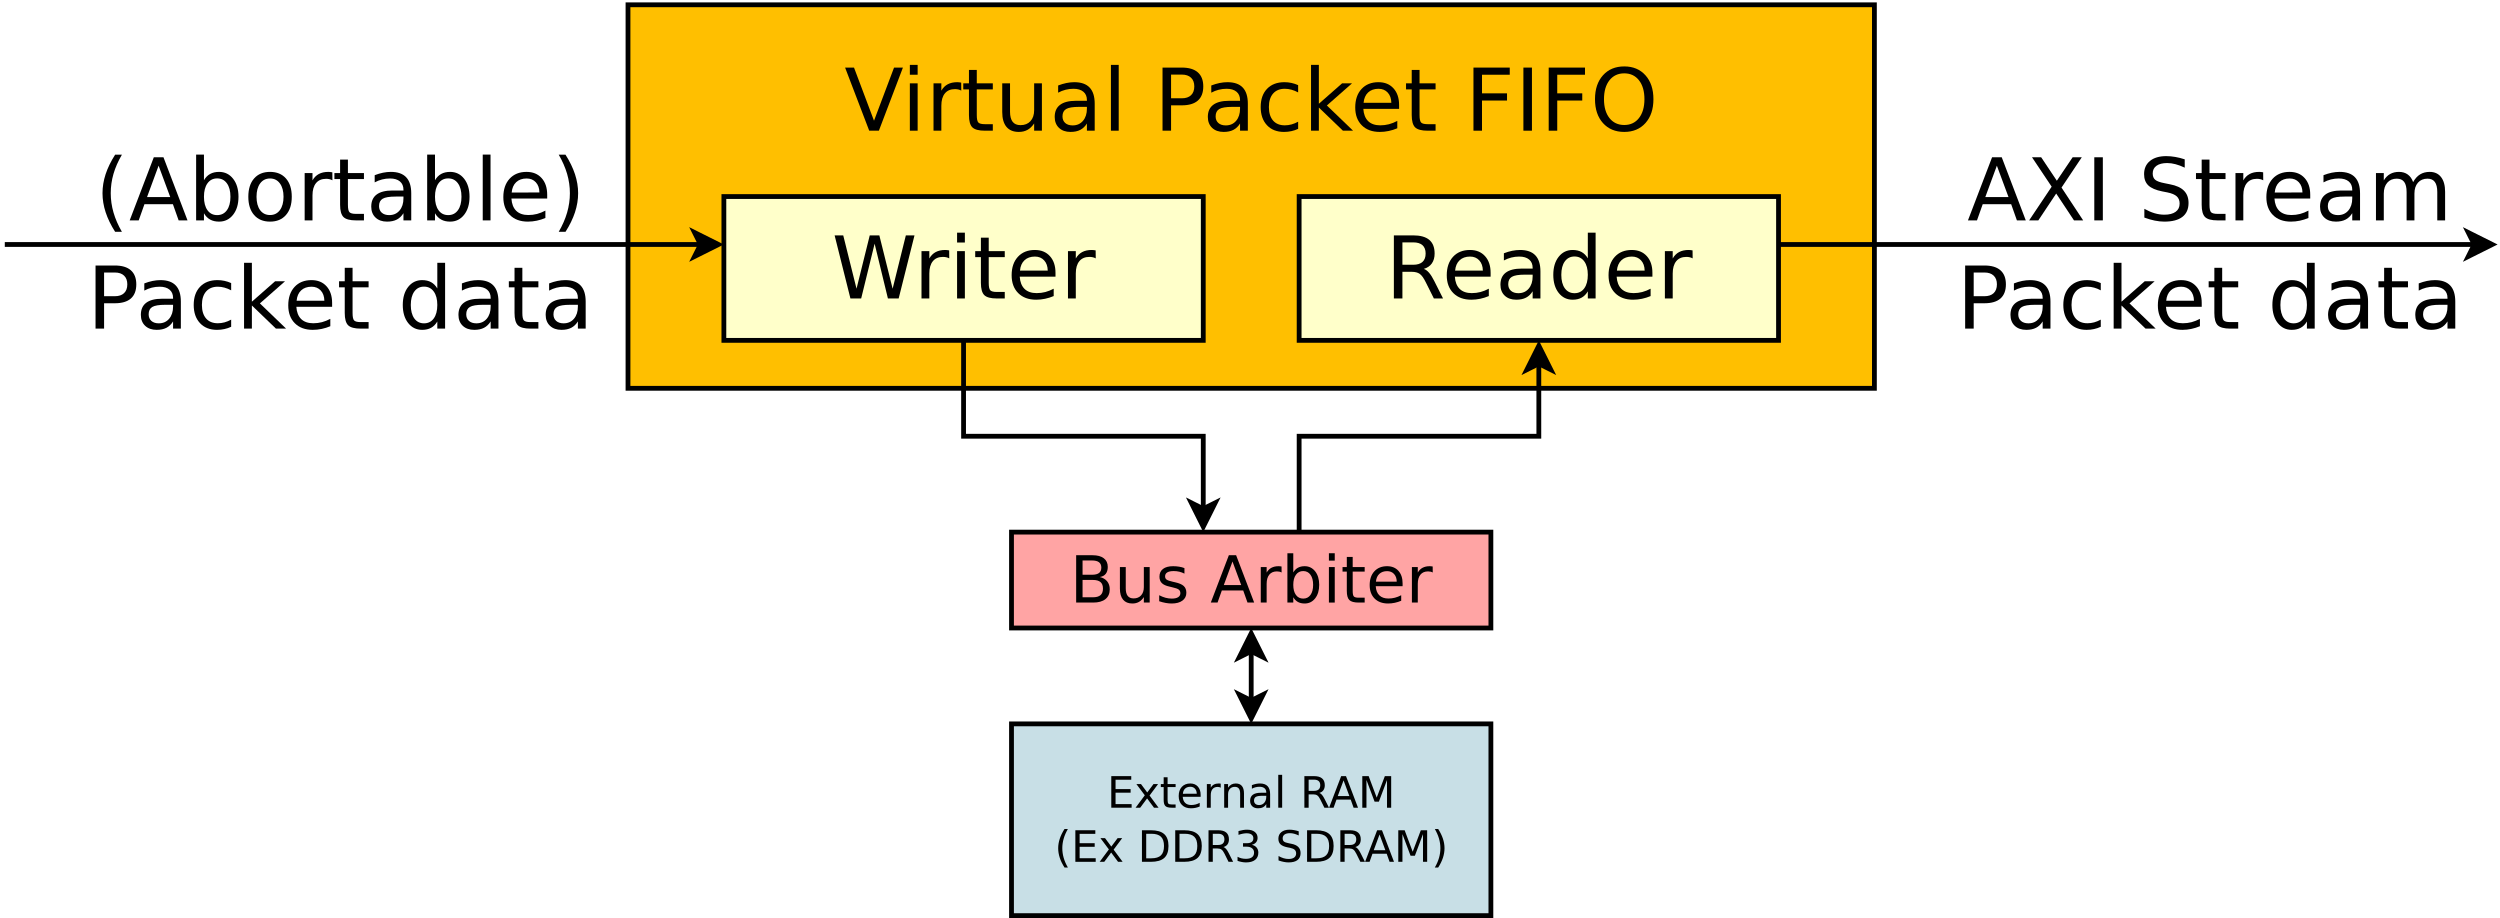 <?xml version="1.0" encoding="UTF-8"?>
<svg xmlns="http://www.w3.org/2000/svg" xmlns:xlink="http://www.w3.org/1999/xlink" width="1043pt" height="383pt" viewBox="0 0 1043 383" version="1.1">
<defs>
<g>
<symbol overflow="visible" id="glyph0-0">
<path style="stroke:none;" d="M 1.344 4.781 L 1.344 -19.109 L 14.891 -19.109 L 14.891 4.781 Z M 2.875 3.281 L 13.391 3.281 L 13.391 -17.578 L 2.875 -17.578 Z M 2.875 3.281 "/>
</symbol>
<symbol overflow="visible" id="glyph0-1">
<path style="stroke:none;" d="M 5.328 -9.438 L 5.328 -2.203 L 9.625 -2.203 C 11.062 -2.203 12.125 -2.5 12.812 -3.094 C 13.5 -3.688 13.844 -4.598 13.844 -5.828 C 13.844 -7.055 13.5 -7.961 12.812 -8.547 C 12.125 -9.141 11.062 -9.438 9.625 -9.438 Z M 5.328 -17.562 L 5.328 -11.609 L 9.281 -11.609 C 10.594 -11.609 11.566 -11.852 12.203 -12.344 C 12.836 -12.832 13.156 -13.578 13.156 -14.578 C 13.156 -15.578 12.836 -16.32 12.203 -16.812 C 11.566 -17.312 10.594 -17.562 9.281 -17.562 Z M 2.656 -19.75 L 9.484 -19.75 C 11.523 -19.75 13.094 -19.328 14.188 -18.484 C 15.289 -17.641 15.844 -16.438 15.844 -14.875 C 15.844 -13.664 15.562 -12.703 15 -11.984 C 14.438 -11.273 13.609 -10.832 12.516 -10.656 C 13.828 -10.363 14.848 -9.77 15.578 -8.875 C 16.305 -7.988 16.672 -6.875 16.672 -5.531 C 16.672 -3.77 16.07 -2.406 14.875 -1.438 C 13.676 -0.477 11.969 0 9.75 0 L 2.656 0 Z M 2.656 -19.75 "/>
</symbol>
<symbol overflow="visible" id="glyph0-2">
<path style="stroke:none;" d="M 2.297 -5.844 L 2.297 -14.812 L 4.734 -14.812 L 4.734 -5.938 C 4.734 -4.539 5.004 -3.488 5.547 -2.781 C 6.098 -2.082 6.922 -1.734 8.016 -1.734 C 9.328 -1.734 10.363 -2.148 11.125 -2.984 C 11.895 -3.828 12.281 -4.973 12.281 -6.422 L 12.281 -14.812 L 14.719 -14.812 L 14.719 0 L 12.281 0 L 12.281 -2.281 C 11.688 -1.375 11 -0.703 10.219 -0.266 C 9.438 0.172 8.531 0.391 7.5 0.391 C 5.801 0.391 4.508 -0.141 3.625 -1.203 C 2.738 -2.266 2.297 -3.812 2.297 -5.844 Z M 8.422 -15.172 Z M 8.422 -15.172 "/>
</symbol>
<symbol overflow="visible" id="glyph0-3">
<path style="stroke:none;" d="M 12 -14.375 L 12 -12.078 C 11.312 -12.43 10.598 -12.695 9.859 -12.875 C 9.117 -13.051 8.348 -13.141 7.547 -13.141 C 6.336 -13.141 5.43 -12.953 4.828 -12.578 C 4.223 -12.211 3.922 -11.66 3.922 -10.922 C 3.922 -10.348 4.133 -9.898 4.562 -9.578 C 5 -9.266 5.875 -8.961 7.188 -8.672 L 8.016 -8.484 C 9.742 -8.109 10.973 -7.582 11.703 -6.906 C 12.43 -6.238 12.797 -5.301 12.797 -4.094 C 12.797 -2.719 12.25 -1.625 11.156 -0.812 C 10.07 -0.008 8.578 0.391 6.672 0.391 C 5.879 0.391 5.051 0.312 4.188 0.156 C 3.32 0 2.414 -0.234 1.469 -0.547 L 1.469 -3.062 C 2.363 -2.594 3.25 -2.238 4.125 -2 C 5 -1.77 5.863 -1.656 6.719 -1.656 C 7.863 -1.656 8.742 -1.848 9.359 -2.234 C 9.984 -2.629 10.297 -3.188 10.297 -3.906 C 10.297 -4.562 10.07 -5.066 9.625 -5.422 C 9.176 -5.773 8.195 -6.113 6.688 -6.438 L 5.844 -6.641 C 4.332 -6.961 3.242 -7.453 2.578 -8.109 C 1.91 -8.766 1.578 -9.664 1.578 -10.812 C 1.578 -12.207 2.066 -13.281 3.047 -14.031 C 4.035 -14.789 5.441 -15.172 7.266 -15.172 C 8.16 -15.172 9.004 -15.102 9.797 -14.969 C 10.598 -14.844 11.332 -14.645 12 -14.375 Z M 12 -14.375 "/>
</symbol>
<symbol overflow="visible" id="glyph0-4">
<path style="stroke:none;" d=""/>
</symbol>
<symbol overflow="visible" id="glyph0-5">
<path style="stroke:none;" d="M 9.266 -17.125 L 5.641 -7.297 L 12.906 -7.297 Z M 7.75 -19.75 L 10.781 -19.75 L 18.312 0 L 15.531 0 L 13.734 -5.062 L 4.828 -5.062 L 3.031 0 L 0.219 0 Z M 7.75 -19.75 "/>
</symbol>
<symbol overflow="visible" id="glyph0-6">
<path style="stroke:none;" d="M 11.141 -12.547 C 10.867 -12.703 10.57 -12.816 10.25 -12.891 C 9.926 -12.961 9.57 -13 9.188 -13 C 7.812 -13 6.754 -12.551 6.016 -11.656 C 5.273 -10.758 4.906 -9.477 4.906 -7.812 L 4.906 0 L 2.453 0 L 2.453 -14.812 L 4.906 -14.812 L 4.906 -12.516 C 5.414 -13.41 6.082 -14.078 6.906 -14.516 C 7.727 -14.953 8.723 -15.172 9.891 -15.172 C 10.055 -15.172 10.238 -15.16 10.438 -15.141 C 10.645 -15.117 10.875 -15.086 11.125 -15.047 Z M 11.141 -12.547 "/>
</symbol>
<symbol overflow="visible" id="glyph0-7">
<path style="stroke:none;" d="M 13.188 -7.391 C 13.188 -9.18 12.816 -10.586 12.078 -11.609 C 11.348 -12.629 10.336 -13.141 9.047 -13.141 C 7.766 -13.141 6.754 -12.629 6.016 -11.609 C 5.273 -10.586 4.906 -9.18 4.906 -7.391 C 4.906 -5.598 5.273 -4.191 6.016 -3.172 C 6.754 -2.16 7.766 -1.656 9.047 -1.656 C 10.336 -1.656 11.348 -2.16 12.078 -3.172 C 12.816 -4.191 13.188 -5.598 13.188 -7.391 Z M 4.906 -12.562 C 5.414 -13.445 6.062 -14.102 6.844 -14.531 C 7.625 -14.957 8.555 -15.172 9.641 -15.172 C 11.441 -15.172 12.906 -14.457 14.031 -13.031 C 15.156 -11.602 15.719 -9.723 15.719 -7.391 C 15.719 -5.066 15.156 -3.188 14.031 -1.75 C 12.906 -0.32 11.441 0.391 9.641 0.391 C 8.555 0.391 7.625 0.176 6.844 -0.25 C 6.062 -0.688 5.414 -1.344 4.906 -2.219 L 4.906 0 L 2.453 0 L 2.453 -20.578 L 4.906 -20.578 Z M 4.906 -12.562 "/>
</symbol>
<symbol overflow="visible" id="glyph0-8">
<path style="stroke:none;" d="M 2.547 -14.812 L 4.984 -14.812 L 4.984 0 L 2.547 0 Z M 2.547 -20.578 L 4.984 -20.578 L 4.984 -17.5 L 2.547 -17.5 Z M 2.547 -20.578 "/>
</symbol>
<symbol overflow="visible" id="glyph0-9">
<path style="stroke:none;" d="M 4.969 -19.031 L 4.969 -14.812 L 9.969 -14.812 L 9.969 -12.922 L 4.969 -12.922 L 4.969 -4.875 C 4.969 -3.664 5.129 -2.891 5.453 -2.547 C 5.785 -2.203 6.457 -2.031 7.469 -2.031 L 9.969 -2.031 L 9.969 0 L 7.469 0 C 5.594 0 4.297 -0.348 3.578 -1.047 C 2.867 -1.754 2.516 -3.031 2.516 -4.875 L 2.516 -12.922 L 0.734 -12.922 L 0.734 -14.812 L 2.516 -14.812 L 2.516 -19.031 Z M 4.969 -19.031 "/>
</symbol>
<symbol overflow="visible" id="glyph0-10">
<path style="stroke:none;" d="M 15.234 -8.016 L 15.234 -6.828 L 4.031 -6.828 C 4.133 -5.148 4.641 -3.875 5.547 -3 C 6.453 -2.125 7.711 -1.688 9.328 -1.688 C 10.266 -1.688 11.172 -1.801 12.047 -2.031 C 12.922 -2.258 13.789 -2.602 14.656 -3.062 L 14.656 -0.75 C 13.781 -0.383 12.883 -0.102 11.969 0.094 C 11.051 0.289 10.125 0.391 9.188 0.391 C 6.82 0.391 4.945 -0.297 3.562 -1.672 C 2.188 -3.055 1.5 -4.922 1.5 -7.266 C 1.5 -9.691 2.148 -11.613 3.453 -13.031 C 4.766 -14.457 6.535 -15.172 8.766 -15.172 C 10.754 -15.172 12.328 -14.531 13.484 -13.25 C 14.648 -11.969 15.234 -10.223 15.234 -8.016 Z M 12.797 -8.734 C 12.773 -10.066 12.398 -11.129 11.672 -11.922 C 10.941 -12.711 9.977 -13.109 8.781 -13.109 C 7.426 -13.109 6.336 -12.723 5.516 -11.953 C 4.703 -11.191 4.234 -10.113 4.109 -8.719 Z M 12.797 -8.734 "/>
</symbol>
<symbol overflow="visible" id="glyph1-0">
<path style="stroke:none;" d="M 0.906 3.188 L 0.906 -12.734 L 9.938 -12.734 L 9.938 3.188 Z M 1.906 2.188 L 8.922 2.188 L 8.922 -11.719 L 1.906 -11.719 Z M 1.906 2.188 "/>
</symbol>
<symbol overflow="visible" id="glyph1-1">
<path style="stroke:none;" d="M 1.766 -13.172 L 10.094 -13.172 L 10.094 -11.672 L 3.547 -11.672 L 3.547 -7.766 L 9.828 -7.766 L 9.828 -6.266 L 3.547 -6.266 L 3.547 -1.5 L 10.25 -1.5 L 10.25 0 L 1.766 0 Z M 1.766 -13.172 "/>
</symbol>
<symbol overflow="visible" id="glyph1-2">
<path style="stroke:none;" d="M 9.906 -9.875 L 6.344 -5.078 L 10.094 0 L 8.188 0 L 5.312 -3.875 L 2.438 0 L 0.516 0 L 4.359 -5.172 L 0.844 -9.875 L 2.766 -9.875 L 5.375 -6.359 L 8 -9.875 Z M 9.906 -9.875 "/>
</symbol>
<symbol overflow="visible" id="glyph1-3">
<path style="stroke:none;" d="M 3.312 -12.688 L 3.312 -9.875 L 6.656 -9.875 L 6.656 -8.609 L 3.312 -8.609 L 3.312 -3.25 C 3.312 -2.445 3.422 -1.93 3.641 -1.703 C 3.859 -1.473 4.305 -1.359 4.984 -1.359 L 6.656 -1.359 L 6.656 0 L 4.984 0 C 3.734 0 2.867 -0.234 2.391 -0.703 C 1.91 -1.172 1.672 -2.02 1.672 -3.25 L 1.672 -8.609 L 0.484 -8.609 L 0.484 -9.875 L 1.672 -9.875 L 1.672 -12.688 Z M 3.312 -12.688 "/>
</symbol>
<symbol overflow="visible" id="glyph1-4">
<path style="stroke:none;" d="M 10.156 -5.344 L 10.156 -4.547 L 2.688 -4.547 C 2.758 -3.43 3.098 -2.582 3.703 -2 C 4.305 -1.414 5.145 -1.125 6.219 -1.125 C 6.844 -1.125 7.445 -1.195 8.031 -1.344 C 8.613 -1.5 9.191 -1.727 9.766 -2.031 L 9.766 -0.5 C 9.191 -0.25 8.598 -0.062 7.984 0.062 C 7.367 0.188 6.75 0.25 6.125 0.25 C 4.539 0.25 3.289 -0.207 2.375 -1.125 C 1.457 -2.039 1 -3.281 1 -4.844 C 1 -6.457 1.43 -7.738 2.297 -8.688 C 3.172 -9.633 4.352 -10.109 5.844 -10.109 C 7.164 -10.109 8.211 -9.68 8.984 -8.828 C 9.766 -7.973 10.156 -6.812 10.156 -5.344 Z M 8.531 -5.828 C 8.52 -6.711 8.27 -7.414 7.781 -7.938 C 7.301 -8.469 6.66 -8.734 5.859 -8.734 C 4.953 -8.734 4.223 -8.477 3.672 -7.969 C 3.129 -7.457 2.82 -6.738 2.75 -5.812 Z M 8.531 -5.828 "/>
</symbol>
<symbol overflow="visible" id="glyph1-5">
<path style="stroke:none;" d="M 7.422 -8.359 C 7.242 -8.461 7.047 -8.539 6.828 -8.594 C 6.617 -8.645 6.383 -8.672 6.125 -8.672 C 5.207 -8.672 4.5 -8.367 4 -7.766 C 3.508 -7.172 3.266 -6.316 3.266 -5.203 L 3.266 0 L 1.641 0 L 1.641 -9.875 L 3.266 -9.875 L 3.266 -8.344 C 3.609 -8.945 4.051 -9.391 4.594 -9.672 C 5.145 -9.961 5.812 -10.109 6.594 -10.109 C 6.707 -10.109 6.832 -10.102 6.969 -10.094 C 7.102 -10.082 7.254 -10.062 7.422 -10.031 Z M 7.422 -8.359 "/>
</symbol>
<symbol overflow="visible" id="glyph1-6">
<path style="stroke:none;" d="M 9.906 -5.969 L 9.906 0 L 8.297 0 L 8.297 -5.906 C 8.297 -6.844 8.113 -7.539 7.75 -8 C 7.383 -8.469 6.836 -8.703 6.109 -8.703 C 5.223 -8.703 4.523 -8.422 4.016 -7.859 C 3.516 -7.305 3.266 -6.547 3.266 -5.578 L 3.266 0 L 1.641 0 L 1.641 -9.875 L 3.266 -9.875 L 3.266 -8.344 C 3.66 -8.938 4.117 -9.379 4.641 -9.672 C 5.172 -9.961 5.781 -10.109 6.469 -10.109 C 7.602 -10.109 8.457 -9.758 9.031 -9.062 C 9.613 -8.363 9.906 -7.332 9.906 -5.969 Z M 9.906 -5.969 "/>
</symbol>
<symbol overflow="visible" id="glyph1-7">
<path style="stroke:none;" d="M 6.188 -4.969 C 4.875 -4.969 3.961 -4.816 3.453 -4.516 C 2.953 -4.211 2.703 -3.703 2.703 -2.984 C 2.703 -2.398 2.891 -1.941 3.266 -1.609 C 3.648 -1.273 4.172 -1.109 4.828 -1.109 C 5.723 -1.109 6.441 -1.426 6.984 -2.062 C 7.535 -2.695 7.812 -3.547 7.812 -4.609 L 7.812 -4.969 Z M 9.422 -5.641 L 9.422 0 L 7.812 0 L 7.812 -1.5 C 7.438 -0.895 6.973 -0.453 6.422 -0.172 C 5.867 0.109 5.191 0.25 4.391 0.25 C 3.379 0.25 2.57 -0.031 1.969 -0.594 C 1.375 -1.164 1.078 -1.926 1.078 -2.875 C 1.078 -3.988 1.445 -4.828 2.188 -5.391 C 2.938 -5.953 4.051 -6.234 5.531 -6.234 L 7.812 -6.234 L 7.812 -6.391 C 7.812 -7.141 7.562 -7.719 7.062 -8.125 C 6.57 -8.531 5.883 -8.734 5 -8.734 C 4.438 -8.734 3.883 -8.664 3.344 -8.531 C 2.812 -8.395 2.301 -8.191 1.812 -7.922 L 1.812 -9.422 C 2.406 -9.648 2.977 -9.82 3.531 -9.938 C 4.094 -10.051 4.641 -10.109 5.172 -10.109 C 6.598 -10.109 7.66 -9.738 8.359 -9 C 9.066 -8.258 9.422 -7.141 9.422 -5.641 Z M 9.422 -5.641 "/>
</symbol>
<symbol overflow="visible" id="glyph1-8">
<path style="stroke:none;" d="M 1.703 -13.719 L 3.328 -13.719 L 3.328 0 L 1.703 0 Z M 1.703 -13.719 "/>
</symbol>
<symbol overflow="visible" id="glyph1-9">
<path style="stroke:none;" d=""/>
</symbol>
<symbol overflow="visible" id="glyph1-10">
<path style="stroke:none;" d="M 8.016 -6.172 C 8.398 -6.047 8.77 -5.77 9.125 -5.344 C 9.488 -4.914 9.852 -4.332 10.219 -3.594 L 12.031 0 L 10.109 0 L 8.438 -3.375 C 8 -4.258 7.57 -4.844 7.156 -5.125 C 6.75 -5.414 6.195 -5.562 5.5 -5.562 L 3.547 -5.562 L 3.547 0 L 1.766 0 L 1.766 -13.172 L 5.797 -13.172 C 7.297 -13.172 8.414 -12.852 9.156 -12.219 C 9.906 -11.594 10.281 -10.645 10.281 -9.375 C 10.281 -8.539 10.086 -7.848 9.703 -7.297 C 9.316 -6.754 8.754 -6.379 8.016 -6.172 Z M 3.547 -11.703 L 3.547 -7.031 L 5.797 -7.031 C 6.648 -7.031 7.297 -7.227 7.734 -7.625 C 8.172 -8.02 8.391 -8.602 8.391 -9.375 C 8.391 -10.145 8.172 -10.723 7.734 -11.109 C 7.297 -11.504 6.648 -11.703 5.797 -11.703 Z M 3.547 -11.703 "/>
</symbol>
<symbol overflow="visible" id="glyph1-11">
<path style="stroke:none;" d="M 6.172 -11.406 L 3.75 -4.859 L 8.594 -4.859 Z M 5.172 -13.172 L 7.188 -13.172 L 12.203 0 L 10.359 0 L 9.156 -3.375 L 3.219 -3.375 L 2.016 0 L 0.141 0 Z M 5.172 -13.172 "/>
</symbol>
<symbol overflow="visible" id="glyph1-12">
<path style="stroke:none;" d="M 1.766 -13.172 L 4.422 -13.172 L 7.781 -4.203 L 11.172 -13.172 L 13.812 -13.172 L 13.812 0 L 12.078 0 L 12.078 -11.562 L 8.688 -2.531 L 6.891 -2.531 L 3.5 -11.562 L 3.5 0 L 1.766 0 Z M 1.766 -13.172 "/>
</symbol>
<symbol overflow="visible" id="glyph1-13">
<path style="stroke:none;" d="M 5.594 -13.703 C 4.812 -12.348 4.227 -11.008 3.844 -9.688 C 3.457 -8.363 3.266 -7.023 3.266 -5.672 C 3.266 -4.316 3.457 -2.973 3.844 -1.641 C 4.227 -0.305 4.812 1.031 5.594 2.375 L 4.188 2.375 C 3.301 1 2.641 -0.352 2.203 -1.688 C 1.766 -3.031 1.547 -4.359 1.547 -5.672 C 1.547 -6.984 1.766 -8.301 2.203 -9.625 C 2.641 -10.957 3.301 -12.316 4.188 -13.703 Z M 5.594 -13.703 "/>
</symbol>
<symbol overflow="visible" id="glyph1-14">
<path style="stroke:none;" d="M 3.547 -11.703 L 3.547 -1.469 L 5.703 -1.469 C 7.523 -1.469 8.859 -1.879 9.703 -2.703 C 10.547 -3.523 10.969 -4.82 10.969 -6.594 C 10.969 -8.363 10.547 -9.656 9.703 -10.469 C 8.859 -11.289 7.523 -11.703 5.703 -11.703 Z M 1.766 -13.172 L 5.438 -13.172 C 7.988 -13.172 9.859 -12.641 11.047 -11.578 C 12.242 -10.516 12.844 -8.852 12.844 -6.594 C 12.844 -4.32 12.242 -2.656 11.047 -1.594 C 9.848 -0.531 7.977 0 5.438 0 L 1.766 0 Z M 1.766 -13.172 "/>
</symbol>
<symbol overflow="visible" id="glyph1-15">
<path style="stroke:none;" d="M 7.328 -7.094 C 8.18 -6.914 8.848 -6.535 9.328 -5.953 C 9.805 -5.379 10.047 -4.672 10.047 -3.828 C 10.047 -2.523 9.598 -1.52 8.703 -0.812 C 7.805 -0.102 6.535 0.25 4.891 0.25 C 4.336 0.25 3.77 0.191 3.188 0.078 C 2.602 -0.023 2 -0.18 1.375 -0.391 L 1.375 -2.109 C 1.863 -1.828 2.398 -1.613 2.984 -1.469 C 3.578 -1.32 4.195 -1.25 4.844 -1.25 C 5.957 -1.25 6.805 -1.469 7.391 -1.906 C 7.973 -2.344 8.266 -2.984 8.266 -3.828 C 8.266 -4.598 7.992 -5.203 7.453 -5.641 C 6.91 -6.086 6.156 -6.312 5.188 -6.312 L 3.656 -6.312 L 3.656 -7.766 L 5.25 -7.766 C 6.133 -7.766 6.805 -7.938 7.266 -8.281 C 7.734 -8.633 7.969 -9.145 7.969 -9.812 C 7.969 -10.488 7.727 -11.004 7.25 -11.359 C 6.77 -11.723 6.082 -11.906 5.188 -11.906 C 4.695 -11.906 4.172 -11.852 3.609 -11.75 C 3.055 -11.645 2.441 -11.477 1.766 -11.25 L 1.766 -12.844 C 2.441 -13.031 3.078 -13.172 3.672 -13.266 C 4.266 -13.359 4.82 -13.406 5.344 -13.406 C 6.695 -13.406 7.766 -13.098 8.547 -12.484 C 9.336 -11.867 9.734 -11.039 9.734 -10 C 9.734 -9.27 9.523 -8.648 9.109 -8.141 C 8.691 -7.641 8.098 -7.289 7.328 -7.094 Z M 7.328 -7.094 "/>
</symbol>
<symbol overflow="visible" id="glyph1-16">
<path style="stroke:none;" d="M 9.672 -12.734 L 9.672 -11 C 8.992 -11.32 8.352 -11.562 7.75 -11.719 C 7.156 -11.875 6.578 -11.953 6.016 -11.953 C 5.047 -11.953 4.297 -11.766 3.766 -11.391 C 3.242 -11.016 2.984 -10.484 2.984 -9.797 C 2.984 -9.211 3.156 -8.77 3.5 -8.469 C 3.852 -8.176 4.52 -7.938 5.5 -7.75 L 6.578 -7.531 C 7.898 -7.281 8.875 -6.832 9.5 -6.188 C 10.133 -5.551 10.453 -4.703 10.453 -3.641 C 10.453 -2.359 10.023 -1.391 9.172 -0.734 C 8.316 -0.078 7.066 0.25 5.422 0.25 C 4.797 0.25 4.129 0.176 3.422 0.031 C 2.723 -0.102 2 -0.305 1.25 -0.578 L 1.25 -2.422 C 1.969 -2.016 2.672 -1.707 3.359 -1.5 C 4.055 -1.289 4.742 -1.188 5.422 -1.188 C 6.43 -1.188 7.211 -1.383 7.766 -1.781 C 8.316 -2.188 8.594 -2.758 8.594 -3.5 C 8.594 -4.145 8.395 -4.648 8 -5.016 C 7.602 -5.379 6.953 -5.656 6.047 -5.844 L 4.969 -6.047 C 3.633 -6.316 2.672 -6.734 2.078 -7.297 C 1.484 -7.859 1.188 -8.645 1.188 -9.656 C 1.188 -10.812 1.598 -11.723 2.422 -12.391 C 3.242 -13.066 4.375 -13.406 5.812 -13.406 C 6.426 -13.406 7.051 -13.348 7.688 -13.234 C 8.332 -13.129 8.992 -12.961 9.672 -12.734 Z M 9.672 -12.734 "/>
</symbol>
<symbol overflow="visible" id="glyph1-17">
<path style="stroke:none;" d="M 1.453 -13.703 L 2.859 -13.703 C 3.742 -12.316 4.406 -10.957 4.844 -9.625 C 5.281 -8.301 5.5 -6.984 5.5 -5.672 C 5.5 -4.359 5.281 -3.031 4.844 -1.688 C 4.406 -0.352 3.742 1 2.859 2.375 L 1.453 2.375 C 2.234 1.031 2.816 -0.305 3.203 -1.641 C 3.586 -2.973 3.781 -4.316 3.781 -5.672 C 3.781 -7.023 3.586 -8.363 3.203 -9.688 C 2.816 -11.008 2.234 -12.348 1.453 -13.703 Z M 1.453 -13.703 "/>
</symbol>
<symbol overflow="visible" id="glyph2-0">
<path style="stroke:none;" d="M 1.797 6.391 L 1.797 -25.469 L 19.859 -25.469 L 19.859 6.391 Z M 3.828 4.375 L 17.844 4.375 L 17.844 -23.438 L 3.828 -23.438 Z M 3.828 4.375 "/>
</symbol>
<symbol overflow="visible" id="glyph2-1">
<path style="stroke:none;" d="M 1.203 -26.328 L 4.797 -26.328 L 10.344 -4.078 L 15.859 -26.328 L 19.859 -26.328 L 25.406 -4.078 L 30.922 -26.328 L 34.531 -26.328 L 27.922 0 L 23.438 0 L 17.891 -22.859 L 12.281 0 L 7.797 0 Z M 1.203 -26.328 "/>
</symbol>
<symbol overflow="visible" id="glyph2-2">
<path style="stroke:none;" d="M 14.859 -16.719 C 14.492 -16.938 14.094 -17.094 13.656 -17.188 C 13.227 -17.289 12.754 -17.344 12.234 -17.344 C 10.398 -17.344 8.992 -16.742 8.016 -15.547 C 7.035 -14.359 6.547 -12.645 6.547 -10.406 L 6.547 0 L 3.281 0 L 3.281 -19.75 L 6.547 -19.75 L 6.547 -16.688 C 7.223 -17.883 8.109 -18.773 9.203 -19.359 C 10.297 -19.941 11.625 -20.234 13.188 -20.234 C 13.414 -20.234 13.664 -20.219 13.938 -20.188 C 14.207 -20.156 14.504 -20.113 14.828 -20.062 Z M 14.859 -16.719 "/>
</symbol>
<symbol overflow="visible" id="glyph2-3">
<path style="stroke:none;" d="M 3.406 -19.75 L 6.656 -19.75 L 6.656 0 L 3.406 0 Z M 3.406 -27.453 L 6.656 -27.453 L 6.656 -23.344 L 3.406 -23.344 Z M 3.406 -27.453 "/>
</symbol>
<symbol overflow="visible" id="glyph2-4">
<path style="stroke:none;" d="M 6.609 -25.359 L 6.609 -19.75 L 13.297 -19.75 L 13.297 -17.234 L 6.609 -17.234 L 6.609 -6.516 C 6.609 -4.898 6.828 -3.863 7.266 -3.406 C 7.711 -2.945 8.613 -2.719 9.969 -2.719 L 13.297 -2.719 L 13.297 0 L 9.969 0 C 7.457 0 5.723 -0.461 4.766 -1.391 C 3.816 -2.328 3.344 -4.035 3.344 -6.516 L 3.344 -17.234 L 0.969 -17.234 L 0.969 -19.75 L 3.344 -19.75 L 3.344 -25.359 Z M 6.609 -25.359 "/>
</symbol>
<symbol overflow="visible" id="glyph2-5">
<path style="stroke:none;" d="M 20.297 -10.688 L 20.297 -9.109 L 5.375 -9.109 C 5.52 -6.867 6.191 -5.16 7.391 -3.984 C 8.598 -2.816 10.281 -2.234 12.438 -2.234 C 13.688 -2.234 14.895 -2.383 16.062 -2.688 C 17.227 -3 18.391 -3.461 19.547 -4.078 L 19.547 -1 C 18.379 -0.508 17.18 -0.133 15.953 0.125 C 14.734 0.383 13.492 0.516 12.234 0.516 C 9.086 0.516 6.594 -0.398 4.75 -2.234 C 2.914 -4.066 2 -6.551 2 -9.688 C 2 -12.914 2.867 -15.477 4.609 -17.375 C 6.359 -19.281 8.711 -20.234 11.672 -20.234 C 14.328 -20.234 16.426 -19.375 17.969 -17.656 C 19.52 -15.945 20.297 -13.625 20.297 -10.688 Z M 17.062 -11.641 C 17.031 -13.422 16.531 -14.836 15.562 -15.891 C 14.594 -16.953 13.312 -17.484 11.719 -17.484 C 9.906 -17.484 8.453 -16.969 7.359 -15.938 C 6.273 -14.914 5.648 -13.477 5.484 -11.625 Z M 17.062 -11.641 "/>
</symbol>
<symbol overflow="visible" id="glyph2-6">
<path style="stroke:none;" d="M 16.031 -12.344 C 16.801 -12.082 17.547 -11.531 18.266 -10.688 C 18.984 -9.844 19.707 -8.68 20.438 -7.203 L 24.062 0 L 20.234 0 L 16.859 -6.75 C 15.992 -8.52 15.148 -9.691 14.328 -10.266 C 13.516 -10.836 12.398 -11.125 10.984 -11.125 L 7.109 -11.125 L 7.109 0 L 3.547 0 L 3.547 -26.328 L 11.594 -26.328 C 14.602 -26.328 16.848 -25.695 18.328 -24.438 C 19.805 -23.188 20.547 -21.289 20.547 -18.75 C 20.547 -17.094 20.16 -15.719 19.391 -14.625 C 18.617 -13.531 17.5 -12.77 16.031 -12.344 Z M 7.109 -23.406 L 7.109 -14.062 L 11.594 -14.062 C 13.312 -14.062 14.609 -14.457 15.484 -15.25 C 16.359 -16.039 16.797 -17.207 16.797 -18.75 C 16.797 -20.289 16.359 -21.453 15.484 -22.234 C 14.609 -23.016 13.312 -23.406 11.594 -23.406 Z M 7.109 -23.406 "/>
</symbol>
<symbol overflow="visible" id="glyph2-7">
<path style="stroke:none;" d="M 12.375 -9.938 C 9.758 -9.938 7.945 -9.633 6.938 -9.031 C 5.926 -8.426 5.422 -7.406 5.422 -5.969 C 5.422 -4.812 5.797 -3.895 6.547 -3.219 C 7.305 -2.539 8.344 -2.203 9.656 -2.203 C 11.445 -2.203 12.883 -2.836 13.969 -4.109 C 15.062 -5.391 15.609 -7.086 15.609 -9.203 L 15.609 -9.938 Z M 18.859 -11.266 L 18.859 0 L 15.609 0 L 15.609 -3 C 14.867 -1.801 13.945 -0.914 12.844 -0.344 C 11.738 0.227 10.383 0.516 8.781 0.516 C 6.758 0.516 5.148 -0.051 3.953 -1.188 C 2.766 -2.32 2.172 -3.844 2.172 -5.75 C 2.172 -7.969 2.91 -9.641 4.391 -10.766 C 5.879 -11.898 8.102 -12.469 11.062 -12.469 L 15.609 -12.469 L 15.609 -12.781 C 15.609 -14.281 15.117 -15.438 14.141 -16.25 C 13.16 -17.07 11.781 -17.484 10 -17.484 C 8.875 -17.484 7.773 -17.348 6.703 -17.078 C 5.629 -16.805 4.598 -16.398 3.609 -15.859 L 3.609 -18.859 C 4.797 -19.316 5.945 -19.66 7.062 -19.891 C 8.188 -20.117 9.281 -20.234 10.344 -20.234 C 13.195 -20.234 15.328 -19.488 16.734 -18 C 18.148 -16.52 18.859 -14.273 18.859 -11.266 Z M 18.859 -11.266 "/>
</symbol>
<symbol overflow="visible" id="glyph2-8">
<path style="stroke:none;" d="M 16.406 -16.75 L 16.406 -27.453 L 19.656 -27.453 L 19.656 0 L 16.406 0 L 16.406 -2.969 C 15.719 -1.789 14.852 -0.914 13.812 -0.344 C 12.781 0.227 11.535 0.516 10.078 0.516 C 7.68 0.516 5.734 -0.438 4.234 -2.344 C 2.742 -4.25 2 -6.754 2 -9.859 C 2 -12.961 2.742 -15.469 4.234 -17.375 C 5.734 -19.281 7.68 -20.234 10.078 -20.234 C 11.535 -20.234 12.781 -19.945 13.812 -19.375 C 14.852 -18.801 15.719 -17.926 16.406 -16.75 Z M 5.344 -9.859 C 5.344 -7.473 5.832 -5.598 6.812 -4.234 C 7.801 -2.879 9.148 -2.203 10.859 -2.203 C 12.578 -2.203 13.93 -2.879 14.922 -4.234 C 15.91 -5.598 16.406 -7.473 16.406 -9.859 C 16.406 -12.242 15.91 -14.113 14.922 -15.469 C 13.93 -16.832 12.578 -17.516 10.859 -17.516 C 9.148 -17.516 7.801 -16.832 6.812 -15.469 C 5.832 -14.113 5.344 -12.242 5.344 -9.859 Z M 5.344 -9.859 "/>
</symbol>
<symbol overflow="visible" id="glyph2-9">
<path style="stroke:none;" d="M 10.344 0 L 0.281 -26.328 L 4 -26.328 L 12.344 -4.156 L 20.703 -26.328 L 24.406 -26.328 L 14.375 0 Z M 10.344 0 "/>
</symbol>
<symbol overflow="visible" id="glyph2-10">
<path style="stroke:none;" d="M 3.062 -7.797 L 3.062 -19.75 L 6.312 -19.75 L 6.312 -7.922 C 6.312 -6.047 6.676 -4.641 7.406 -3.703 C 8.133 -2.773 9.227 -2.312 10.688 -2.312 C 12.438 -2.312 13.82 -2.867 14.844 -3.984 C 15.863 -5.098 16.375 -6.625 16.375 -8.562 L 16.375 -19.75 L 19.609 -19.75 L 19.609 0 L 16.375 0 L 16.375 -3.031 C 15.582 -1.832 14.664 -0.941 13.625 -0.359 C 12.582 0.223 11.375 0.516 10 0.516 C 7.727 0.516 6.004 -0.188 4.828 -1.594 C 3.648 -3.008 3.062 -5.078 3.062 -7.797 Z M 11.234 -20.234 Z M 11.234 -20.234 "/>
</symbol>
<symbol overflow="visible" id="glyph2-11">
<path style="stroke:none;" d="M 3.406 -27.453 L 6.656 -27.453 L 6.656 0 L 3.406 0 Z M 3.406 -27.453 "/>
</symbol>
<symbol overflow="visible" id="glyph2-12">
<path style="stroke:none;" d=""/>
</symbol>
<symbol overflow="visible" id="glyph2-13">
<path style="stroke:none;" d="M 7.109 -23.406 L 7.109 -13.516 L 11.594 -13.516 C 13.25 -13.516 14.531 -13.941 15.438 -14.797 C 16.344 -15.66 16.797 -16.883 16.797 -18.469 C 16.797 -20.039 16.344 -21.254 15.438 -22.109 C 14.531 -22.973 13.25 -23.406 11.594 -23.406 Z M 3.547 -26.328 L 11.594 -26.328 C 14.539 -26.328 16.77 -25.66 18.281 -24.328 C 19.789 -22.992 20.547 -21.039 20.547 -18.469 C 20.547 -15.863 19.789 -13.895 18.281 -12.562 C 16.77 -11.238 14.539 -10.578 11.594 -10.578 L 7.109 -10.578 L 7.109 0 L 3.547 0 Z M 3.547 -26.328 "/>
</symbol>
<symbol overflow="visible" id="glyph2-14">
<path style="stroke:none;" d="M 17.625 -19 L 17.625 -15.969 C 16.707 -16.469 15.785 -16.844 14.859 -17.094 C 13.93 -17.352 13 -17.484 12.062 -17.484 C 9.957 -17.484 8.32 -16.812 7.156 -15.469 C 6 -14.133 5.422 -12.266 5.422 -9.859 C 5.422 -7.453 6 -5.578 7.156 -4.234 C 8.32 -2.898 9.957 -2.234 12.062 -2.234 C 13 -2.234 13.93 -2.359 14.859 -2.609 C 15.785 -2.867 16.707 -3.25 17.625 -3.75 L 17.625 -0.766 C 16.719 -0.336 15.781 -0.02 14.812 0.188 C 13.844 0.406 12.812 0.516 11.719 0.516 C 8.738 0.516 6.375 -0.414 4.625 -2.281 C 2.875 -4.156 2 -6.68 2 -9.859 C 2 -13.078 2.879 -15.609 4.641 -17.453 C 6.41 -19.305 8.836 -20.234 11.922 -20.234 C 12.922 -20.234 13.895 -20.129 14.844 -19.922 C 15.801 -19.711 16.727 -19.406 17.625 -19 Z M 17.625 -19 "/>
</symbol>
<symbol overflow="visible" id="glyph2-15">
<path style="stroke:none;" d="M 3.281 -27.453 L 6.547 -27.453 L 6.547 -11.234 L 16.234 -19.75 L 20.375 -19.75 L 9.891 -10.516 L 20.812 0 L 16.578 0 L 6.547 -9.656 L 6.547 0 L 3.281 0 Z M 3.281 -27.453 "/>
</symbol>
<symbol overflow="visible" id="glyph2-16">
<path style="stroke:none;" d="M 3.547 -26.328 L 18.688 -26.328 L 18.688 -23.344 L 7.109 -23.344 L 7.109 -15.578 L 17.547 -15.578 L 17.547 -12.578 L 7.109 -12.578 L 7.109 0 L 3.547 0 Z M 3.547 -26.328 "/>
</symbol>
<symbol overflow="visible" id="glyph2-17">
<path style="stroke:none;" d="M 3.547 -26.328 L 7.109 -26.328 L 7.109 0 L 3.547 0 Z M 3.547 -26.328 "/>
</symbol>
<symbol overflow="visible" id="glyph2-18">
<path style="stroke:none;" d="M 14.234 -23.922 C 11.648 -23.922 9.594 -22.957 8.062 -21.031 C 6.539 -19.102 5.781 -16.473 5.781 -13.141 C 5.781 -9.828 6.539 -7.203 8.062 -5.266 C 9.594 -3.336 11.648 -2.375 14.234 -2.375 C 16.816 -2.375 18.863 -3.336 20.375 -5.266 C 21.895 -7.203 22.656 -9.828 22.656 -13.141 C 22.656 -16.473 21.895 -19.102 20.375 -21.031 C 18.863 -22.957 16.816 -23.922 14.234 -23.922 Z M 14.234 -26.812 C 17.93 -26.812 20.883 -25.57 23.094 -23.094 C 25.301 -20.625 26.406 -17.305 26.406 -13.141 C 26.406 -8.992 25.301 -5.68 23.094 -3.203 C 20.883 -0.723 17.93 0.516 14.234 0.516 C 10.523 0.516 7.562 -0.719 5.344 -3.188 C 3.133 -5.656 2.031 -8.973 2.031 -13.141 C 2.031 -17.305 3.133 -20.625 5.344 -23.094 C 7.562 -25.57 10.523 -26.812 14.234 -26.812 Z M 14.234 -26.812 "/>
</symbol>
<symbol overflow="visible" id="glyph2-19">
<path style="stroke:none;" d="M 11.203 -27.406 C 9.629 -24.707 8.457 -22.035 7.688 -19.391 C 6.926 -16.742 6.547 -14.062 6.547 -11.344 C 6.547 -8.625 6.93 -5.93 7.703 -3.266 C 8.473 -0.609 9.641 2.066 11.203 4.766 L 8.375 4.766 C 6.613 2.004 5.297 -0.707 4.422 -3.375 C 3.547 -6.051 3.109 -8.707 3.109 -11.344 C 3.109 -13.969 3.539 -16.609 4.406 -19.266 C 5.281 -21.922 6.602 -24.633 8.375 -27.406 Z M 11.203 -27.406 "/>
</symbol>
<symbol overflow="visible" id="glyph2-20">
<path style="stroke:none;" d="M 12.344 -22.828 L 7.516 -9.719 L 17.203 -9.719 Z M 10.344 -26.328 L 14.375 -26.328 L 24.406 0 L 20.703 0 L 18.312 -6.75 L 6.438 -6.75 L 4.047 0 L 0.281 0 Z M 10.344 -26.328 "/>
</symbol>
<symbol overflow="visible" id="glyph2-21">
<path style="stroke:none;" d="M 17.594 -9.859 C 17.594 -12.242 17.098 -14.113 16.109 -15.469 C 15.129 -16.832 13.781 -17.516 12.062 -17.516 C 10.344 -17.516 8.992 -16.832 8.016 -15.469 C 7.035 -14.113 6.547 -12.242 6.547 -9.859 C 6.547 -7.473 7.035 -5.598 8.016 -4.234 C 8.992 -2.879 10.344 -2.203 12.062 -2.203 C 13.781 -2.203 15.129 -2.879 16.109 -4.234 C 17.098 -5.598 17.594 -7.473 17.594 -9.859 Z M 6.547 -16.75 C 7.223 -17.926 8.082 -18.801 9.125 -19.375 C 10.164 -19.945 11.41 -20.234 12.859 -20.234 C 15.254 -20.234 17.203 -19.281 18.703 -17.375 C 20.203 -15.469 20.953 -12.961 20.953 -9.859 C 20.953 -6.754 20.203 -4.25 18.703 -2.344 C 17.203 -0.438 15.254 0.516 12.859 0.516 C 11.41 0.516 10.164 0.227 9.125 -0.344 C 8.082 -0.914 7.223 -1.789 6.547 -2.969 L 6.547 0 L 3.281 0 L 3.281 -27.453 L 6.547 -27.453 Z M 6.547 -16.75 "/>
</symbol>
<symbol overflow="visible" id="glyph2-22">
<path style="stroke:none;" d="M 11.062 -17.484 C 9.32 -17.484 7.945 -16.801 6.938 -15.438 C 5.926 -14.082 5.422 -12.223 5.422 -9.859 C 5.422 -7.492 5.922 -5.629 6.922 -4.266 C 7.93 -2.91 9.312 -2.234 11.062 -2.234 C 12.789 -2.234 14.16 -2.914 15.172 -4.281 C 16.18 -5.645 16.688 -7.504 16.688 -9.859 C 16.688 -12.203 16.18 -14.055 15.172 -15.422 C 14.16 -16.797 12.789 -17.484 11.062 -17.484 Z M 11.062 -20.234 C 13.883 -20.234 16.098 -19.316 17.703 -17.484 C 19.316 -15.648 20.125 -13.109 20.125 -9.859 C 20.125 -6.629 19.316 -4.094 17.703 -2.25 C 16.098 -0.406 13.883 0.516 11.062 0.516 C 8.227 0.516 6.008 -0.406 4.406 -2.25 C 2.801 -4.094 2 -6.629 2 -9.859 C 2 -13.109 2.801 -15.648 4.406 -17.484 C 6.008 -19.316 8.227 -20.234 11.062 -20.234 Z M 11.062 -20.234 "/>
</symbol>
<symbol overflow="visible" id="glyph2-23">
<path style="stroke:none;" d="M 2.891 -27.406 L 5.719 -27.406 C 7.477 -24.633 8.797 -21.922 9.672 -19.266 C 10.547 -16.609 10.984 -13.969 10.984 -11.344 C 10.984 -8.707 10.547 -6.051 9.672 -3.375 C 8.797 -0.707 7.477 2.004 5.719 4.766 L 2.891 4.766 C 4.453 2.066 5.617 -0.609 6.391 -3.266 C 7.16 -5.93 7.547 -8.625 7.547 -11.344 C 7.547 -14.062 7.16 -16.742 6.391 -19.391 C 5.617 -22.035 4.453 -24.707 2.891 -27.406 Z M 2.891 -27.406 "/>
</symbol>
<symbol overflow="visible" id="glyph2-24">
<path style="stroke:none;" d="M 2.281 -26.328 L 6.109 -26.328 L 12.641 -16.547 L 19.234 -26.328 L 23.047 -26.328 L 14.594 -13.688 L 23.625 0 L 19.797 0 L 12.375 -11.203 L 4.922 0 L 1.078 0 L 10.484 -14.062 Z M 2.281 -26.328 "/>
</symbol>
<symbol overflow="visible" id="glyph2-25">
<path style="stroke:none;" d="M 19.328 -25.469 L 19.328 -22 C 17.973 -22.645 16.695 -23.125 15.5 -23.438 C 14.301 -23.758 13.145 -23.922 12.031 -23.922 C 10.094 -23.922 8.598 -23.539 7.547 -22.781 C 6.492 -22.031 5.969 -20.961 5.969 -19.578 C 5.969 -18.41 6.316 -17.531 7.016 -16.938 C 7.711 -16.344 9.035 -15.863 10.984 -15.5 L 13.141 -15.062 C 15.797 -14.562 17.754 -13.672 19.016 -12.391 C 20.285 -11.117 20.922 -9.41 20.922 -7.266 C 20.922 -4.711 20.062 -2.773 18.344 -1.453 C 16.633 -0.141 14.129 0.516 10.828 0.516 C 9.578 0.516 8.25 0.375 6.844 0.094 C 5.445 -0.188 3.992 -0.609 2.484 -1.172 L 2.484 -4.828 C 3.93 -4.016 5.348 -3.398 6.734 -2.984 C 8.117 -2.578 9.484 -2.375 10.828 -2.375 C 12.859 -2.375 14.426 -2.773 15.531 -3.578 C 16.645 -4.379 17.203 -5.52 17.203 -7 C 17.203 -8.289 16.801 -9.301 16 -10.031 C 15.207 -10.758 13.906 -11.305 12.094 -11.672 L 9.938 -12.094 C 7.27 -12.625 5.344 -13.453 4.156 -14.578 C 2.969 -15.711 2.375 -17.285 2.375 -19.297 C 2.375 -21.629 3.191 -23.461 4.828 -24.797 C 6.473 -26.141 8.738 -26.812 11.625 -26.812 C 12.852 -26.812 14.109 -26.695 15.391 -26.469 C 16.68 -26.25 17.992 -25.914 19.328 -25.469 Z M 19.328 -25.469 "/>
</symbol>
<symbol overflow="visible" id="glyph2-26">
<path style="stroke:none;" d="M 18.781 -15.969 C 19.594 -17.426 20.562 -18.5 21.688 -19.188 C 22.82 -19.883 24.156 -20.234 25.688 -20.234 C 27.738 -20.234 29.32 -19.508 30.438 -18.062 C 31.562 -16.625 32.125 -14.578 32.125 -11.922 L 32.125 0 L 28.859 0 L 28.859 -11.812 C 28.859 -13.707 28.52 -15.113 27.844 -16.031 C 27.176 -16.945 26.156 -17.406 24.781 -17.406 C 23.102 -17.406 21.773 -16.848 20.797 -15.734 C 19.816 -14.617 19.328 -13.098 19.328 -11.172 L 19.328 0 L 16.062 0 L 16.062 -11.812 C 16.062 -13.719 15.727 -15.125 15.062 -16.031 C 14.395 -16.945 13.359 -17.406 11.953 -17.406 C 10.297 -17.406 8.977 -16.844 8 -15.719 C 7.031 -14.602 6.547 -13.086 6.547 -11.172 L 6.547 0 L 3.281 0 L 3.281 -19.75 L 6.547 -19.75 L 6.547 -16.688 C 7.285 -17.895 8.172 -18.785 9.203 -19.359 C 10.242 -19.941 11.473 -20.234 12.891 -20.234 C 14.328 -20.234 15.547 -19.867 16.547 -19.141 C 17.555 -18.41 18.301 -17.352 18.781 -15.969 Z M 18.781 -15.969 "/>
</symbol>
</g>
</defs>
<g id="surface201747">
<rect x="0" y="0" width="1043" height="383" style="fill:rgb(100%,100%,100%);fill-opacity:1;stroke:none;"/>
<path style="fill-rule:evenodd;fill:rgb(100%,74.902%,0%);fill-opacity:1;stroke-width:0.1;stroke-linecap:butt;stroke-linejoin:miter;stroke:rgb(0%,0%,0%);stroke-opacity:1;stroke-miterlimit:10;" d="M 14 2 L 40 2 L 40 10 L 14 10 Z M 14 2 " transform="matrix(20,0,0,20,-18,-38)"/>
<path style="fill:none;stroke-width:0.1;stroke-linecap:butt;stroke-linejoin:miter;stroke:rgb(0%,0%,0%);stroke-opacity:1;stroke-miterlimit:10;" d="M 1 7 L 15.513 7 " transform="matrix(20,0,0,20,-18,-38)"/>
<path style="fill-rule:evenodd;fill:rgb(0%,0%,0%);fill-opacity:1;stroke-width:0.1;stroke-linecap:butt;stroke-linejoin:miter;stroke:rgb(0%,0%,0%);stroke-opacity:1;stroke-miterlimit:10;" d="M 15.888 7 L 15.388 7.25 L 15.513 7 L 15.388 6.75 Z M 15.888 7 " transform="matrix(20,0,0,20,-18,-38)"/>
<path style="fill-rule:evenodd;fill:rgb(100%,64.314%,64.314%);fill-opacity:1;stroke-width:0.1;stroke-linecap:butt;stroke-linejoin:miter;stroke:rgb(0%,0%,0%);stroke-opacity:1;stroke-miterlimit:10;" d="M 22 13 L 32 13 L 32 15 L 22 15 Z M 22 13 " transform="matrix(20,0,0,20,-18,-38)"/>
<g style="fill:rgb(0%,0%,0%);fill-opacity:1;">
  <use xlink:href="#glyph0-1" x="446.316" y="251.39"/>
  <use xlink:href="#glyph0-2" x="464.928" y="251.39"/>
  <use xlink:href="#glyph0-3" x="482.15" y="251.39"/>
  <use xlink:href="#glyph0-4" x="496.316" y="251.39"/>
  <use xlink:href="#glyph0-5" x="504.928" y="251.39"/>
  <use xlink:href="#glyph0-6" x="523.539" y="251.39"/>
  <use xlink:href="#glyph0-7" x="534.65" y="251.39"/>
  <use xlink:href="#glyph0-8" x="551.872" y="251.39"/>
  <use xlink:href="#glyph0-9" x="559.372" y="251.39"/>
  <use xlink:href="#glyph0-10" x="569.928" y="251.39"/>
  <use xlink:href="#glyph0-6" x="586.594" y="251.39"/>
</g>
<path style="fill-rule:evenodd;fill:rgb(78.431%,87.451%,90.196%);fill-opacity:1;stroke-width:0.1;stroke-linecap:butt;stroke-linejoin:miter;stroke:rgb(0%,0%,0%);stroke-opacity:1;stroke-miterlimit:10;" d="M 22 17 L 32 17 L 32 21 L 22 21 Z M 22 17 " transform="matrix(20,0,0,20,-18,-38)"/>
<path style="fill:none;stroke-width:0.1;stroke-linecap:butt;stroke-linejoin:miter;stroke:rgb(0%,0%,0%);stroke-opacity:1;stroke-miterlimit:10;" d="M 27 15.487 L 27 16.513 " transform="matrix(20,0,0,20,-18,-38)"/>
<path style="fill-rule:evenodd;fill:rgb(0%,0%,0%);fill-opacity:1;stroke-width:0.1;stroke-linecap:butt;stroke-linejoin:miter;stroke:rgb(0%,0%,0%);stroke-opacity:1;stroke-miterlimit:10;" d="M 27 15.112 L 27.25 15.612 L 27 15.487 L 26.75 15.612 Z M 27 15.112 " transform="matrix(20,0,0,20,-18,-38)"/>
<path style="fill-rule:evenodd;fill:rgb(0%,0%,0%);fill-opacity:1;stroke-width:0.1;stroke-linecap:butt;stroke-linejoin:miter;stroke:rgb(0%,0%,0%);stroke-opacity:1;stroke-miterlimit:10;" d="M 27 16.888 L 26.75 16.388 L 27 16.513 L 27.25 16.388 Z M 27 16.888 " transform="matrix(20,0,0,20,-18,-38)"/>
<g style="fill:rgb(0%,0%,0%);fill-opacity:1;">
  <use xlink:href="#glyph1-1" x="461.863" y="336.973"/>
  <use xlink:href="#glyph1-2" x="473.252" y="336.973"/>
  <use xlink:href="#glyph1-3" x="483.808" y="336.973"/>
  <use xlink:href="#glyph1-4" x="490.752" y="336.973"/>
  <use xlink:href="#glyph1-5" x="501.863" y="336.973"/>
  <use xlink:href="#glyph1-6" x="509.086" y="336.973"/>
  <use xlink:href="#glyph1-7" x="520.474" y="336.973"/>
  <use xlink:href="#glyph1-8" x="531.586" y="336.973"/>
  <use xlink:href="#glyph1-9" x="536.586" y="336.973"/>
  <use xlink:href="#glyph1-10" x="542.419" y="336.973"/>
  <use xlink:href="#glyph1-11" x="554.363" y="336.973"/>
  <use xlink:href="#glyph1-12" x="566.586" y="336.973"/>
</g>
<g style="fill:rgb(0%,0%,0%);fill-opacity:1;">
  <use xlink:href="#glyph1-13" x="439.93" y="359.551"/>
  <use xlink:href="#glyph1-1" x="446.874" y="359.551"/>
  <use xlink:href="#glyph1-2" x="458.263" y="359.551"/>
  <use xlink:href="#glyph1-9" x="468.819" y="359.551"/>
  <use xlink:href="#glyph1-14" x="474.652" y="359.551"/>
  <use xlink:href="#glyph1-14" x="488.541" y="359.551"/>
  <use xlink:href="#glyph1-10" x="502.43" y="359.551"/>
  <use xlink:href="#glyph1-15" x="514.93" y="359.551"/>
  <use xlink:href="#glyph1-9" x="526.319" y="359.551"/>
  <use xlink:href="#glyph1-16" x="532.152" y="359.551"/>
  <use xlink:href="#glyph1-14" x="543.541" y="359.551"/>
  <use xlink:href="#glyph1-10" x="557.43" y="359.551"/>
  <use xlink:href="#glyph1-11" x="569.374" y="359.551"/>
  <use xlink:href="#glyph1-12" x="581.596" y="359.551"/>
  <use xlink:href="#glyph1-17" x="597.152" y="359.551"/>
</g>
<path style="fill-rule:evenodd;fill:rgb(100%,100%,79.216%);fill-opacity:1;stroke-width:0.1;stroke-linecap:butt;stroke-linejoin:miter;stroke:rgb(0%,0%,0%);stroke-opacity:1;stroke-miterlimit:10;" d="M 16 6 L 26 6 L 26 9 L 16 9 Z M 16 6 " transform="matrix(20,0,0,20,-18,-38)"/>
<g style="fill:rgb(0%,0%,0%);fill-opacity:1;">
  <use xlink:href="#glyph2-1" x="347" y="124.523"/>
  <use xlink:href="#glyph2-2" x="381.167" y="124.523"/>
  <use xlink:href="#glyph2-3" x="395.889" y="124.523"/>
  <use xlink:href="#glyph2-4" x="405.889" y="124.523"/>
  <use xlink:href="#glyph2-5" x="420.056" y="124.523"/>
  <use xlink:href="#glyph2-2" x="442.278" y="124.523"/>
</g>
<path style="fill-rule:evenodd;fill:rgb(100%,100%,79.216%);fill-opacity:1;stroke-width:0.1;stroke-linecap:butt;stroke-linejoin:miter;stroke:rgb(0%,0%,0%);stroke-opacity:1;stroke-miterlimit:10;" d="M 28 6 L 38 6 L 38 9 L 28 9 Z M 28 6 " transform="matrix(20,0,0,20,-18,-38)"/>
<g style="fill:rgb(0%,0%,0%);fill-opacity:1;">
  <use xlink:href="#glyph2-6" x="577.977" y="124.523"/>
  <use xlink:href="#glyph2-5" x="601.588" y="124.523"/>
  <use xlink:href="#glyph2-7" x="623.81" y="124.523"/>
  <use xlink:href="#glyph2-8" x="646.032" y="124.523"/>
  <use xlink:href="#glyph2-5" x="669.088" y="124.523"/>
  <use xlink:href="#glyph2-2" x="691.31" y="124.523"/>
</g>
<g style="fill:rgb(0%,0%,0%);fill-opacity:1;">
  <use xlink:href="#glyph2-9" x="352.293" y="54.523"/>
  <use xlink:href="#glyph2-3" x="376.182" y="54.523"/>
  <use xlink:href="#glyph2-2" x="386.182" y="54.523"/>
  <use xlink:href="#glyph2-4" x="400.904" y="54.523"/>
  <use xlink:href="#glyph2-10" x="415.071" y="54.523"/>
  <use xlink:href="#glyph2-7" x="437.849" y="54.523"/>
  <use xlink:href="#glyph2-11" x="460.071" y="54.523"/>
  <use xlink:href="#glyph2-12" x="470.071" y="54.523"/>
  <use xlink:href="#glyph2-13" x="481.46" y="54.523"/>
  <use xlink:href="#glyph2-7" x="501.737" y="54.523"/>
  <use xlink:href="#glyph2-14" x="523.96" y="54.523"/>
  <use xlink:href="#glyph2-15" x="543.682" y="54.523"/>
  <use xlink:href="#glyph2-5" x="563.404" y="54.523"/>
  <use xlink:href="#glyph2-4" x="585.626" y="54.523"/>
  <use xlink:href="#glyph2-12" x="599.793" y="54.523"/>
  <use xlink:href="#glyph2-16" x="611.182" y="54.523"/>
  <use xlink:href="#glyph2-17" x="632.015" y="54.523"/>
  <use xlink:href="#glyph2-16" x="642.571" y="54.523"/>
  <use xlink:href="#glyph2-18" x="663.404" y="54.523"/>
</g>
<g style="fill:rgb(0%,0%,0%);fill-opacity:1;">
  <use xlink:href="#glyph2-19" x="39.656" y="91.945"/>
  <use xlink:href="#glyph2-20" x="53.823" y="91.945"/>
  <use xlink:href="#glyph2-21" x="78.545" y="91.945"/>
  <use xlink:href="#glyph2-22" x="101.601" y="91.945"/>
  <use xlink:href="#glyph2-2" x="123.823" y="91.945"/>
  <use xlink:href="#glyph2-4" x="138.545" y="91.945"/>
  <use xlink:href="#glyph2-7" x="152.712" y="91.945"/>
  <use xlink:href="#glyph2-21" x="174.934" y="91.945"/>
  <use xlink:href="#glyph2-11" x="197.99" y="91.945"/>
  <use xlink:href="#glyph2-5" x="207.99" y="91.945"/>
  <use xlink:href="#glyph2-23" x="230.212" y="91.945"/>
</g>
<g style="fill:rgb(0%,0%,0%);fill-opacity:1;">
  <use xlink:href="#glyph2-13" x="36.316" y="137.097"/>
  <use xlink:href="#glyph2-7" x="56.594" y="137.097"/>
  <use xlink:href="#glyph2-14" x="78.816" y="137.097"/>
  <use xlink:href="#glyph2-15" x="98.539" y="137.097"/>
  <use xlink:href="#glyph2-5" x="118.261" y="137.097"/>
  <use xlink:href="#glyph2-4" x="140.483" y="137.097"/>
  <use xlink:href="#glyph2-12" x="154.65" y="137.097"/>
  <use xlink:href="#glyph2-8" x="166.039" y="137.097"/>
  <use xlink:href="#glyph2-7" x="189.094" y="137.097"/>
  <use xlink:href="#glyph2-4" x="211.316" y="137.097"/>
  <use xlink:href="#glyph2-7" x="225.483" y="137.097"/>
</g>
<path style="fill:none;stroke-width:0.1;stroke-linecap:butt;stroke-linejoin:miter;stroke:rgb(0%,0%,0%);stroke-opacity:1;stroke-miterlimit:10;" d="M 38 7 L 52.513 7 " transform="matrix(20,0,0,20,-18,-38)"/>
<path style="fill-rule:evenodd;fill:rgb(0%,0%,0%);fill-opacity:1;stroke-width:0.1;stroke-linecap:butt;stroke-linejoin:miter;stroke:rgb(0%,0%,0%);stroke-opacity:1;stroke-miterlimit:10;" d="M 52.888 7 L 52.388 7.25 L 52.513 7 L 52.388 6.75 Z M 52.888 7 " transform="matrix(20,0,0,20,-18,-38)"/>
<g style="fill:rgb(0%,0%,0%);fill-opacity:1;">
  <use xlink:href="#glyph2-20" x="820.75" y="91.945"/>
  <use xlink:href="#glyph2-24" x="845.472" y="91.945"/>
  <use xlink:href="#glyph2-17" x="870.194" y="91.945"/>
  <use xlink:href="#glyph2-12" x="880.75" y="91.945"/>
  <use xlink:href="#glyph2-25" x="892.139" y="91.945"/>
  <use xlink:href="#glyph2-4" x="915.194" y="91.945"/>
  <use xlink:href="#glyph2-2" x="929.361" y="91.945"/>
  <use xlink:href="#glyph2-5" x="943.528" y="91.945"/>
  <use xlink:href="#glyph2-7" x="965.75" y="91.945"/>
  <use xlink:href="#glyph2-26" x="987.972" y="91.945"/>
</g>
<g style="fill:rgb(0%,0%,0%);fill-opacity:1;">
  <use xlink:href="#glyph2-13" x="816.316" y="137.097"/>
  <use xlink:href="#glyph2-7" x="836.594" y="137.097"/>
  <use xlink:href="#glyph2-14" x="858.816" y="137.097"/>
  <use xlink:href="#glyph2-15" x="878.539" y="137.097"/>
  <use xlink:href="#glyph2-5" x="898.261" y="137.097"/>
  <use xlink:href="#glyph2-4" x="920.483" y="137.097"/>
  <use xlink:href="#glyph2-12" x="934.65" y="137.097"/>
  <use xlink:href="#glyph2-8" x="946.039" y="137.097"/>
  <use xlink:href="#glyph2-7" x="969.094" y="137.097"/>
  <use xlink:href="#glyph2-4" x="991.316" y="137.097"/>
  <use xlink:href="#glyph2-7" x="1005.483" y="137.097"/>
</g>
<path style="fill:none;stroke-width:0.1;stroke-linecap:butt;stroke-linejoin:miter;stroke:rgb(0%,0%,0%);stroke-opacity:1;stroke-miterlimit:10;" d="M 21 9 L 21 11 L 26 11 L 26 12.513 " transform="matrix(20,0,0,20,-18,-38)"/>
<path style="fill-rule:evenodd;fill:rgb(0%,0%,0%);fill-opacity:1;stroke-width:0.1;stroke-linecap:butt;stroke-linejoin:miter;stroke:rgb(0%,0%,0%);stroke-opacity:1;stroke-miterlimit:10;" d="M 26 12.888 L 25.75 12.388 L 26 12.513 L 26.25 12.388 Z M 26 12.888 " transform="matrix(20,0,0,20,-18,-38)"/>
<path style="fill:none;stroke-width:0.1;stroke-linecap:butt;stroke-linejoin:miter;stroke:rgb(0%,0%,0%);stroke-opacity:1;stroke-miterlimit:10;" d="M 33 9.487 L 33 11 L 28 11 L 28 13 " transform="matrix(20,0,0,20,-18,-38)"/>
<path style="fill-rule:evenodd;fill:rgb(0%,0%,0%);fill-opacity:1;stroke-width:0.1;stroke-linecap:butt;stroke-linejoin:miter;stroke:rgb(0%,0%,0%);stroke-opacity:1;stroke-miterlimit:10;" d="M 33 9.112 L 33.25 9.612 L 33 9.487 L 32.75 9.612 Z M 33 9.112 " transform="matrix(20,0,0,20,-18,-38)"/>
</g>
</svg>
